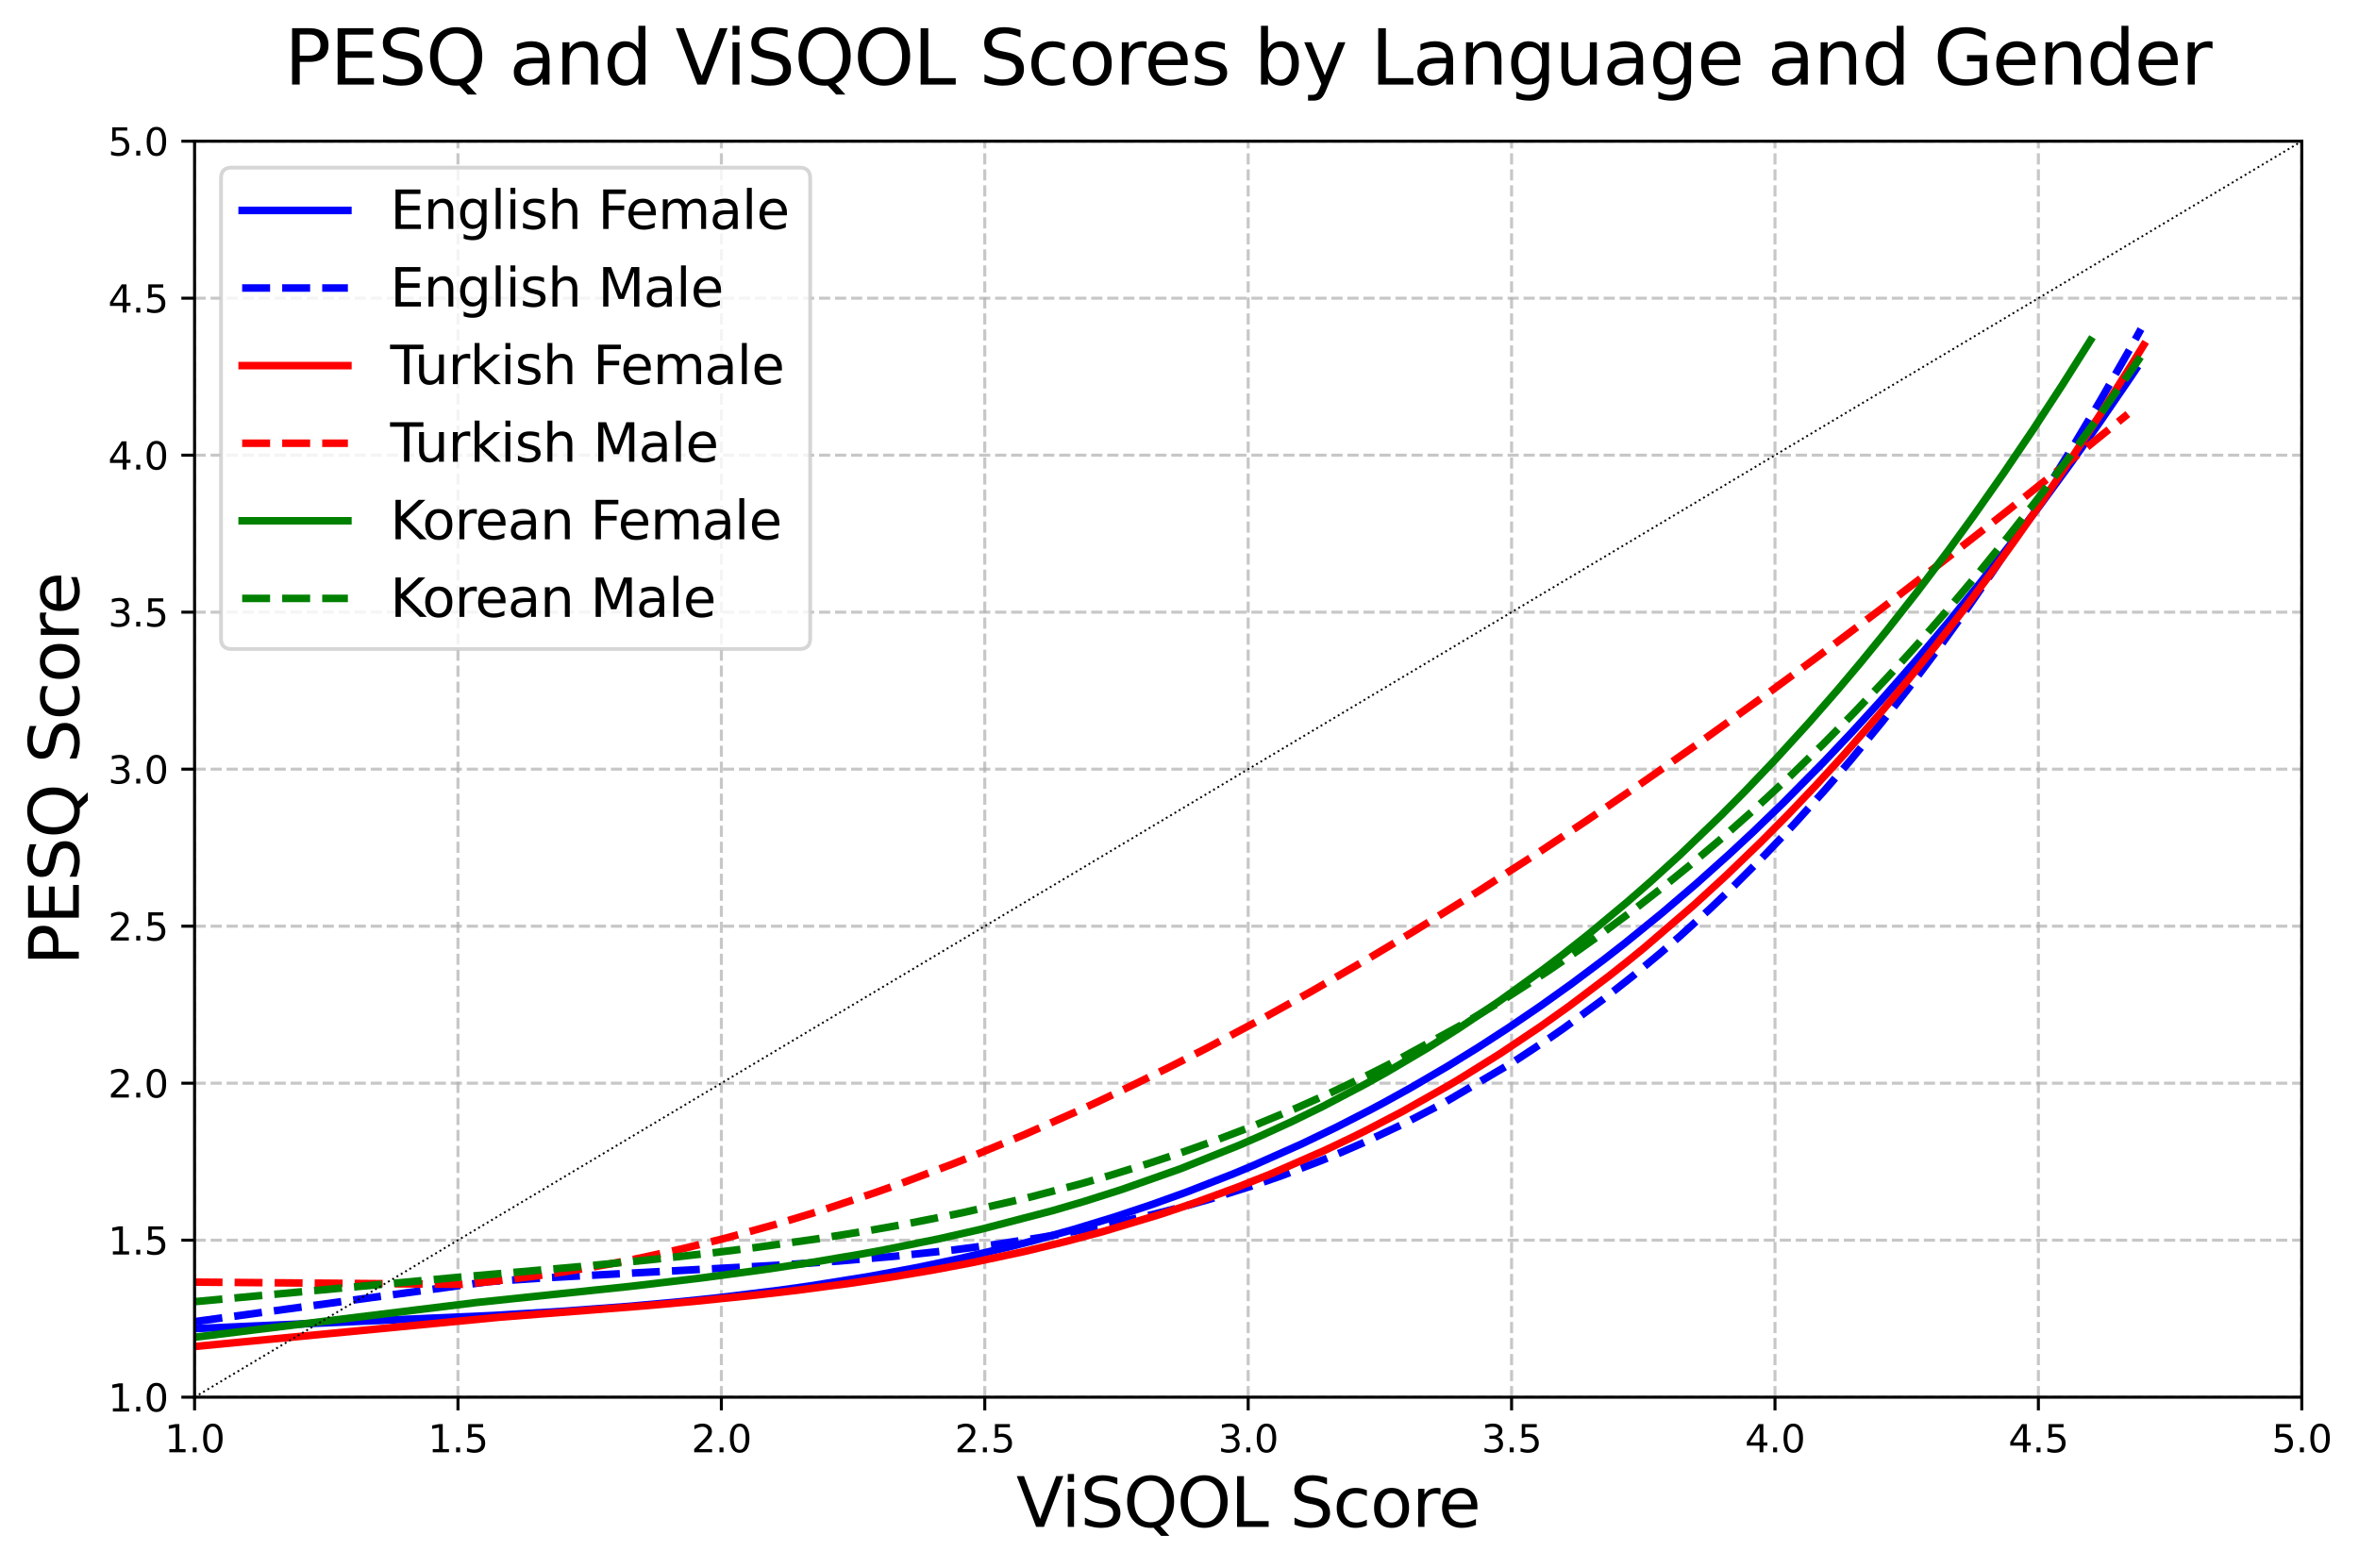 <?xml version="1.0" encoding="utf-8" standalone="no"?>
<!DOCTYPE svg PUBLIC "-//W3C//DTD SVG 1.1//EN"
  "http://www.w3.org/Graphics/SVG/1.1/DTD/svg11.dtd">
<svg xmlns:xlink="http://www.w3.org/1999/xlink" width="624.675pt" height="415.336pt" viewBox="0 0 624.675 415.336" xmlns="http://www.w3.org/2000/svg" version="1.1">
 <defs>
  <style type="text/css">*{stroke-linejoin: round; stroke-linecap: butt}</style>
 </defs>
 <g id="figure_1">
  <g id="patch_1">
   <path d="M 0 415.336 
L 624.675 415.336 
L 624.675 0 
L 0 0 
z
" style="fill: #ffffff"/>
  </g>
  <g id="axes_1">
   <g id="patch_2">
    <path d="M 51.524 370.037 
L 609.524 370.037 
L 609.524 37.397 
L 51.524 37.397 
z
" style="fill: #ffffff"/>
   </g>
   <g id="matplotlib.axis_1">
    <g id="xtick_1">
     <g id="line2d_1">
      <path d="M 51.524 370.037 
L 51.524 37.397 
" clip-path="url(#p5cf5dc6b99)" style="fill: none; stroke-dasharray: 2.96,1.28; stroke-dashoffset: 0; stroke: #b0b0b0; stroke-opacity: 0.7; stroke-width: 0.8"/>
     </g>
     <g id="line2d_2">
      <defs>
       <path id="m20ca44acc5" d="M 0 0 
L 0 3.5 
" style="stroke: #000000; stroke-width: 0.8"/>
      </defs>
      <g>
       <use xlink:href="#m20ca44acc5" x="51.524" y="370.037" style="stroke: #000000; stroke-width: 0.8"/>
      </g>
     </g>
     <g id="text_1">
      <!-- 1.0 -->
      <g transform="translate(43.572 384.635) scale(0.1 -0.1)">
       <defs>
        <path id="DejaVuSans-31" d="M 794 531 
L 1825 531 
L 1825 4091 
L 703 3866 
L 703 4441 
L 1819 4666 
L 2450 4666 
L 2450 531 
L 3481 531 
L 3481 0 
L 794 0 
L 794 531 
z
" transform="scale(0.016)"/>
        <path id="DejaVuSans-2e" d="M 684 794 
L 1344 794 
L 1344 0 
L 684 0 
L 684 794 
z
" transform="scale(0.016)"/>
        <path id="DejaVuSans-30" d="M 2034 4250 
Q 1547 4250 1301 3770 
Q 1056 3291 1056 2328 
Q 1056 1369 1301 889 
Q 1547 409 2034 409 
Q 2525 409 2770 889 
Q 3016 1369 3016 2328 
Q 3016 3291 2770 3770 
Q 2525 4250 2034 4250 
z
M 2034 4750 
Q 2819 4750 3233 4129 
Q 3647 3509 3647 2328 
Q 3647 1150 3233 529 
Q 2819 -91 2034 -91 
Q 1250 -91 836 529 
Q 422 1150 422 2328 
Q 422 3509 836 4129 
Q 1250 4750 2034 4750 
z
" transform="scale(0.016)"/>
       </defs>
       <use xlink:href="#DejaVuSans-31"/>
       <use xlink:href="#DejaVuSans-2e" x="63.623"/>
       <use xlink:href="#DejaVuSans-30" x="95.41"/>
      </g>
     </g>
    </g>
    <g id="xtick_2">
     <g id="line2d_3">
      <path d="M 121.274 370.037 
L 121.274 37.397 
" clip-path="url(#p5cf5dc6b99)" style="fill: none; stroke-dasharray: 2.96,1.28; stroke-dashoffset: 0; stroke: #b0b0b0; stroke-opacity: 0.7; stroke-width: 0.8"/>
     </g>
     <g id="line2d_4">
      <g>
       <use xlink:href="#m20ca44acc5" x="121.274" y="370.037" style="stroke: #000000; stroke-width: 0.8"/>
      </g>
     </g>
     <g id="text_2">
      <!-- 1.5 -->
      <g transform="translate(113.322 384.635) scale(0.1 -0.1)">
       <defs>
        <path id="DejaVuSans-35" d="M 691 4666 
L 3169 4666 
L 3169 4134 
L 1269 4134 
L 1269 2991 
Q 1406 3038 1543 3061 
Q 1681 3084 1819 3084 
Q 2600 3084 3056 2656 
Q 3513 2228 3513 1497 
Q 3513 744 3044 326 
Q 2575 -91 1722 -91 
Q 1428 -91 1123 -41 
Q 819 9 494 109 
L 494 744 
Q 775 591 1075 516 
Q 1375 441 1709 441 
Q 2250 441 2565 725 
Q 2881 1009 2881 1497 
Q 2881 1984 2565 2268 
Q 2250 2553 1709 2553 
Q 1456 2553 1204 2497 
Q 953 2441 691 2322 
L 691 4666 
z
" transform="scale(0.016)"/>
       </defs>
       <use xlink:href="#DejaVuSans-31"/>
       <use xlink:href="#DejaVuSans-2e" x="63.623"/>
       <use xlink:href="#DejaVuSans-35" x="95.41"/>
      </g>
     </g>
    </g>
    <g id="xtick_3">
     <g id="line2d_5">
      <path d="M 191.024 370.037 
L 191.024 37.397 
" clip-path="url(#p5cf5dc6b99)" style="fill: none; stroke-dasharray: 2.96,1.28; stroke-dashoffset: 0; stroke: #b0b0b0; stroke-opacity: 0.7; stroke-width: 0.8"/>
     </g>
     <g id="line2d_6">
      <g>
       <use xlink:href="#m20ca44acc5" x="191.024" y="370.037" style="stroke: #000000; stroke-width: 0.8"/>
      </g>
     </g>
     <g id="text_3">
      <!-- 2.0 -->
      <g transform="translate(183.072 384.635) scale(0.1 -0.1)">
       <defs>
        <path id="DejaVuSans-32" d="M 1228 531 
L 3431 531 
L 3431 0 
L 469 0 
L 469 531 
Q 828 903 1448 1529 
Q 2069 2156 2228 2338 
Q 2531 2678 2651 2914 
Q 2772 3150 2772 3378 
Q 2772 3750 2511 3984 
Q 2250 4219 1831 4219 
Q 1534 4219 1204 4116 
Q 875 4013 500 3803 
L 500 4441 
Q 881 4594 1212 4672 
Q 1544 4750 1819 4750 
Q 2544 4750 2975 4387 
Q 3406 4025 3406 3419 
Q 3406 3131 3298 2873 
Q 3191 2616 2906 2266 
Q 2828 2175 2409 1742 
Q 1991 1309 1228 531 
z
" transform="scale(0.016)"/>
       </defs>
       <use xlink:href="#DejaVuSans-32"/>
       <use xlink:href="#DejaVuSans-2e" x="63.623"/>
       <use xlink:href="#DejaVuSans-30" x="95.41"/>
      </g>
     </g>
    </g>
    <g id="xtick_4">
     <g id="line2d_7">
      <path d="M 260.774 370.037 
L 260.774 37.397 
" clip-path="url(#p5cf5dc6b99)" style="fill: none; stroke-dasharray: 2.96,1.28; stroke-dashoffset: 0; stroke: #b0b0b0; stroke-opacity: 0.7; stroke-width: 0.8"/>
     </g>
     <g id="line2d_8">
      <g>
       <use xlink:href="#m20ca44acc5" x="260.774" y="370.037" style="stroke: #000000; stroke-width: 0.8"/>
      </g>
     </g>
     <g id="text_4">
      <!-- 2.5 -->
      <g transform="translate(252.822 384.635) scale(0.1 -0.1)">
       <use xlink:href="#DejaVuSans-32"/>
       <use xlink:href="#DejaVuSans-2e" x="63.623"/>
       <use xlink:href="#DejaVuSans-35" x="95.41"/>
      </g>
     </g>
    </g>
    <g id="xtick_5">
     <g id="line2d_9">
      <path d="M 330.524 370.037 
L 330.524 37.397 
" clip-path="url(#p5cf5dc6b99)" style="fill: none; stroke-dasharray: 2.96,1.28; stroke-dashoffset: 0; stroke: #b0b0b0; stroke-opacity: 0.7; stroke-width: 0.8"/>
     </g>
     <g id="line2d_10">
      <g>
       <use xlink:href="#m20ca44acc5" x="330.524" y="370.037" style="stroke: #000000; stroke-width: 0.8"/>
      </g>
     </g>
     <g id="text_5">
      <!-- 3.0 -->
      <g transform="translate(322.572 384.635) scale(0.1 -0.1)">
       <defs>
        <path id="DejaVuSans-33" d="M 2597 2516 
Q 3050 2419 3304 2112 
Q 3559 1806 3559 1356 
Q 3559 666 3084 287 
Q 2609 -91 1734 -91 
Q 1441 -91 1130 -33 
Q 819 25 488 141 
L 488 750 
Q 750 597 1062 519 
Q 1375 441 1716 441 
Q 2309 441 2620 675 
Q 2931 909 2931 1356 
Q 2931 1769 2642 2001 
Q 2353 2234 1838 2234 
L 1294 2234 
L 1294 2753 
L 1863 2753 
Q 2328 2753 2575 2939 
Q 2822 3125 2822 3475 
Q 2822 3834 2567 4026 
Q 2313 4219 1838 4219 
Q 1578 4219 1281 4162 
Q 984 4106 628 3988 
L 628 4550 
Q 988 4650 1302 4700 
Q 1616 4750 1894 4750 
Q 2613 4750 3031 4423 
Q 3450 4097 3450 3541 
Q 3450 3153 3228 2886 
Q 3006 2619 2597 2516 
z
" transform="scale(0.016)"/>
       </defs>
       <use xlink:href="#DejaVuSans-33"/>
       <use xlink:href="#DejaVuSans-2e" x="63.623"/>
       <use xlink:href="#DejaVuSans-30" x="95.41"/>
      </g>
     </g>
    </g>
    <g id="xtick_6">
     <g id="line2d_11">
      <path d="M 400.274 370.037 
L 400.274 37.397 
" clip-path="url(#p5cf5dc6b99)" style="fill: none; stroke-dasharray: 2.96,1.28; stroke-dashoffset: 0; stroke: #b0b0b0; stroke-opacity: 0.7; stroke-width: 0.8"/>
     </g>
     <g id="line2d_12">
      <g>
       <use xlink:href="#m20ca44acc5" x="400.274" y="370.037" style="stroke: #000000; stroke-width: 0.8"/>
      </g>
     </g>
     <g id="text_6">
      <!-- 3.5 -->
      <g transform="translate(392.322 384.635) scale(0.1 -0.1)">
       <use xlink:href="#DejaVuSans-33"/>
       <use xlink:href="#DejaVuSans-2e" x="63.623"/>
       <use xlink:href="#DejaVuSans-35" x="95.41"/>
      </g>
     </g>
    </g>
    <g id="xtick_7">
     <g id="line2d_13">
      <path d="M 470.024 370.037 
L 470.024 37.397 
" clip-path="url(#p5cf5dc6b99)" style="fill: none; stroke-dasharray: 2.96,1.28; stroke-dashoffset: 0; stroke: #b0b0b0; stroke-opacity: 0.7; stroke-width: 0.8"/>
     </g>
     <g id="line2d_14">
      <g>
       <use xlink:href="#m20ca44acc5" x="470.024" y="370.037" style="stroke: #000000; stroke-width: 0.8"/>
      </g>
     </g>
     <g id="text_7">
      <!-- 4.0 -->
      <g transform="translate(462.072 384.635) scale(0.1 -0.1)">
       <defs>
        <path id="DejaVuSans-34" d="M 2419 4116 
L 825 1625 
L 2419 1625 
L 2419 4116 
z
M 2253 4666 
L 3047 4666 
L 3047 1625 
L 3713 1625 
L 3713 1100 
L 3047 1100 
L 3047 0 
L 2419 0 
L 2419 1100 
L 313 1100 
L 313 1709 
L 2253 4666 
z
" transform="scale(0.016)"/>
       </defs>
       <use xlink:href="#DejaVuSans-34"/>
       <use xlink:href="#DejaVuSans-2e" x="63.623"/>
       <use xlink:href="#DejaVuSans-30" x="95.41"/>
      </g>
     </g>
    </g>
    <g id="xtick_8">
     <g id="line2d_15">
      <path d="M 539.774 370.037 
L 539.774 37.397 
" clip-path="url(#p5cf5dc6b99)" style="fill: none; stroke-dasharray: 2.96,1.28; stroke-dashoffset: 0; stroke: #b0b0b0; stroke-opacity: 0.7; stroke-width: 0.8"/>
     </g>
     <g id="line2d_16">
      <g>
       <use xlink:href="#m20ca44acc5" x="539.774" y="370.037" style="stroke: #000000; stroke-width: 0.8"/>
      </g>
     </g>
     <g id="text_8">
      <!-- 4.5 -->
      <g transform="translate(531.822 384.635) scale(0.1 -0.1)">
       <use xlink:href="#DejaVuSans-34"/>
       <use xlink:href="#DejaVuSans-2e" x="63.623"/>
       <use xlink:href="#DejaVuSans-35" x="95.41"/>
      </g>
     </g>
    </g>
    <g id="xtick_9">
     <g id="line2d_17">
      <path d="M 609.524 370.037 
L 609.524 37.397 
" clip-path="url(#p5cf5dc6b99)" style="fill: none; stroke-dasharray: 2.96,1.28; stroke-dashoffset: 0; stroke: #b0b0b0; stroke-opacity: 0.7; stroke-width: 0.8"/>
     </g>
     <g id="line2d_18">
      <g>
       <use xlink:href="#m20ca44acc5" x="609.524" y="370.037" style="stroke: #000000; stroke-width: 0.8"/>
      </g>
     </g>
     <g id="text_9">
      <!-- 5.0 -->
      <g transform="translate(601.572 384.635) scale(0.1 -0.1)">
       <use xlink:href="#DejaVuSans-35"/>
       <use xlink:href="#DejaVuSans-2e" x="63.623"/>
       <use xlink:href="#DejaVuSans-30" x="95.41"/>
      </g>
     </g>
    </g>
    <g id="text_10">
     <!-- ViSQOL Score -->
     <g transform="translate(269.107 404.392) scale(0.18 -0.18)">
      <defs>
       <path id="DejaVuSans-56" d="M 1831 0 
L 50 4666 
L 709 4666 
L 2188 738 
L 3669 4666 
L 4325 4666 
L 2547 0 
L 1831 0 
z
" transform="scale(0.016)"/>
       <path id="DejaVuSans-69" d="M 603 3500 
L 1178 3500 
L 1178 0 
L 603 0 
L 603 3500 
z
M 603 4863 
L 1178 4863 
L 1178 4134 
L 603 4134 
L 603 4863 
z
" transform="scale(0.016)"/>
       <path id="DejaVuSans-53" d="M 3425 4513 
L 3425 3897 
Q 3066 4069 2747 4153 
Q 2428 4238 2131 4238 
Q 1616 4238 1336 4038 
Q 1056 3838 1056 3469 
Q 1056 3159 1242 3001 
Q 1428 2844 1947 2747 
L 2328 2669 
Q 3034 2534 3370 2195 
Q 3706 1856 3706 1288 
Q 3706 609 3251 259 
Q 2797 -91 1919 -91 
Q 1588 -91 1214 -16 
Q 841 59 441 206 
L 441 856 
Q 825 641 1194 531 
Q 1563 422 1919 422 
Q 2459 422 2753 634 
Q 3047 847 3047 1241 
Q 3047 1584 2836 1778 
Q 2625 1972 2144 2069 
L 1759 2144 
Q 1053 2284 737 2584 
Q 422 2884 422 3419 
Q 422 4038 858 4394 
Q 1294 4750 2059 4750 
Q 2388 4750 2728 4690 
Q 3069 4631 3425 4513 
z
" transform="scale(0.016)"/>
       <path id="DejaVuSans-51" d="M 2522 4238 
Q 1834 4238 1429 3725 
Q 1025 3213 1025 2328 
Q 1025 1447 1429 934 
Q 1834 422 2522 422 
Q 3209 422 3611 934 
Q 4013 1447 4013 2328 
Q 4013 3213 3611 3725 
Q 3209 4238 2522 4238 
z
M 3406 84 
L 4238 -825 
L 3475 -825 
L 2784 -78 
Q 2681 -84 2626 -87 
Q 2572 -91 2522 -91 
Q 1538 -91 948 567 
Q 359 1225 359 2328 
Q 359 3434 948 4092 
Q 1538 4750 2522 4750 
Q 3503 4750 4090 4092 
Q 4678 3434 4678 2328 
Q 4678 1516 4351 937 
Q 4025 359 3406 84 
z
" transform="scale(0.016)"/>
       <path id="DejaVuSans-4f" d="M 2522 4238 
Q 1834 4238 1429 3725 
Q 1025 3213 1025 2328 
Q 1025 1447 1429 934 
Q 1834 422 2522 422 
Q 3209 422 3611 934 
Q 4013 1447 4013 2328 
Q 4013 3213 3611 3725 
Q 3209 4238 2522 4238 
z
M 2522 4750 
Q 3503 4750 4090 4092 
Q 4678 3434 4678 2328 
Q 4678 1225 4090 567 
Q 3503 -91 2522 -91 
Q 1538 -91 948 565 
Q 359 1222 359 2328 
Q 359 3434 948 4092 
Q 1538 4750 2522 4750 
z
" transform="scale(0.016)"/>
       <path id="DejaVuSans-4c" d="M 628 4666 
L 1259 4666 
L 1259 531 
L 3531 531 
L 3531 0 
L 628 0 
L 628 4666 
z
" transform="scale(0.016)"/>
       <path id="DejaVuSans-20" transform="scale(0.016)"/>
       <path id="DejaVuSans-63" d="M 3122 3366 
L 3122 2828 
Q 2878 2963 2633 3030 
Q 2388 3097 2138 3097 
Q 1578 3097 1268 2742 
Q 959 2388 959 1747 
Q 959 1106 1268 751 
Q 1578 397 2138 397 
Q 2388 397 2633 464 
Q 2878 531 3122 666 
L 3122 134 
Q 2881 22 2623 -34 
Q 2366 -91 2075 -91 
Q 1284 -91 818 406 
Q 353 903 353 1747 
Q 353 2603 823 3093 
Q 1294 3584 2113 3584 
Q 2378 3584 2631 3529 
Q 2884 3475 3122 3366 
z
" transform="scale(0.016)"/>
       <path id="DejaVuSans-6f" d="M 1959 3097 
Q 1497 3097 1228 2736 
Q 959 2375 959 1747 
Q 959 1119 1226 758 
Q 1494 397 1959 397 
Q 2419 397 2687 759 
Q 2956 1122 2956 1747 
Q 2956 2369 2687 2733 
Q 2419 3097 1959 3097 
z
M 1959 3584 
Q 2709 3584 3137 3096 
Q 3566 2609 3566 1747 
Q 3566 888 3137 398 
Q 2709 -91 1959 -91 
Q 1206 -91 779 398 
Q 353 888 353 1747 
Q 353 2609 779 3096 
Q 1206 3584 1959 3584 
z
" transform="scale(0.016)"/>
       <path id="DejaVuSans-72" d="M 2631 2963 
Q 2534 3019 2420 3045 
Q 2306 3072 2169 3072 
Q 1681 3072 1420 2755 
Q 1159 2438 1159 1844 
L 1159 0 
L 581 0 
L 581 3500 
L 1159 3500 
L 1159 2956 
Q 1341 3275 1631 3429 
Q 1922 3584 2338 3584 
Q 2397 3584 2469 3576 
Q 2541 3569 2628 3553 
L 2631 2963 
z
" transform="scale(0.016)"/>
       <path id="DejaVuSans-65" d="M 3597 1894 
L 3597 1613 
L 953 1613 
Q 991 1019 1311 708 
Q 1631 397 2203 397 
Q 2534 397 2845 478 
Q 3156 559 3463 722 
L 3463 178 
Q 3153 47 2828 -22 
Q 2503 -91 2169 -91 
Q 1331 -91 842 396 
Q 353 884 353 1716 
Q 353 2575 817 3079 
Q 1281 3584 2069 3584 
Q 2775 3584 3186 3129 
Q 3597 2675 3597 1894 
z
M 3022 2063 
Q 3016 2534 2758 2815 
Q 2500 3097 2075 3097 
Q 1594 3097 1305 2825 
Q 1016 2553 972 2059 
L 3022 2063 
z
" transform="scale(0.016)"/>
      </defs>
      <use xlink:href="#DejaVuSans-56"/>
      <use xlink:href="#DejaVuSans-69" x="66.158"/>
      <use xlink:href="#DejaVuSans-53" x="93.941"/>
      <use xlink:href="#DejaVuSans-51" x="157.418"/>
      <use xlink:href="#DejaVuSans-4f" x="236.129"/>
      <use xlink:href="#DejaVuSans-4c" x="314.84"/>
      <use xlink:href="#DejaVuSans-20" x="370.553"/>
      <use xlink:href="#DejaVuSans-53" x="402.34"/>
      <use xlink:href="#DejaVuSans-63" x="465.816"/>
      <use xlink:href="#DejaVuSans-6f" x="520.797"/>
      <use xlink:href="#DejaVuSans-72" x="581.979"/>
      <use xlink:href="#DejaVuSans-65" x="620.842"/>
     </g>
    </g>
   </g>
   <g id="matplotlib.axis_2">
    <g id="ytick_1">
     <g id="line2d_19">
      <path d="M 51.524 370.037 
L 609.524 370.037 
" clip-path="url(#p5cf5dc6b99)" style="fill: none; stroke-dasharray: 2.96,1.28; stroke-dashoffset: 0; stroke: #b0b0b0; stroke-opacity: 0.7; stroke-width: 0.8"/>
     </g>
     <g id="line2d_20">
      <defs>
       <path id="m0a75ade9d0" d="M 0 0 
L -3.5 0 
" style="stroke: #000000; stroke-width: 0.8"/>
      </defs>
      <g>
       <use xlink:href="#m0a75ade9d0" x="51.524" y="370.037" style="stroke: #000000; stroke-width: 0.8"/>
      </g>
     </g>
     <g id="text_11">
      <!-- 1.0 -->
      <g transform="translate(28.621 373.836) scale(0.1 -0.1)">
       <use xlink:href="#DejaVuSans-31"/>
       <use xlink:href="#DejaVuSans-2e" x="63.623"/>
       <use xlink:href="#DejaVuSans-30" x="95.41"/>
      </g>
     </g>
    </g>
    <g id="ytick_2">
     <g id="line2d_21">
      <path d="M 51.524 328.457 
L 609.524 328.457 
" clip-path="url(#p5cf5dc6b99)" style="fill: none; stroke-dasharray: 2.96,1.28; stroke-dashoffset: 0; stroke: #b0b0b0; stroke-opacity: 0.7; stroke-width: 0.8"/>
     </g>
     <g id="line2d_22">
      <g>
       <use xlink:href="#m0a75ade9d0" x="51.524" y="328.457" style="stroke: #000000; stroke-width: 0.8"/>
      </g>
     </g>
     <g id="text_12">
      <!-- 1.5 -->
      <g transform="translate(28.621 332.256) scale(0.1 -0.1)">
       <use xlink:href="#DejaVuSans-31"/>
       <use xlink:href="#DejaVuSans-2e" x="63.623"/>
       <use xlink:href="#DejaVuSans-35" x="95.41"/>
      </g>
     </g>
    </g>
    <g id="ytick_3">
     <g id="line2d_23">
      <path d="M 51.524 286.877 
L 609.524 286.877 
" clip-path="url(#p5cf5dc6b99)" style="fill: none; stroke-dasharray: 2.96,1.28; stroke-dashoffset: 0; stroke: #b0b0b0; stroke-opacity: 0.7; stroke-width: 0.8"/>
     </g>
     <g id="line2d_24">
      <g>
       <use xlink:href="#m0a75ade9d0" x="51.524" y="286.877" style="stroke: #000000; stroke-width: 0.8"/>
      </g>
     </g>
     <g id="text_13">
      <!-- 2.0 -->
      <g transform="translate(28.621 290.676) scale(0.1 -0.1)">
       <use xlink:href="#DejaVuSans-32"/>
       <use xlink:href="#DejaVuSans-2e" x="63.623"/>
       <use xlink:href="#DejaVuSans-30" x="95.41"/>
      </g>
     </g>
    </g>
    <g id="ytick_4">
     <g id="line2d_25">
      <path d="M 51.524 245.297 
L 609.524 245.297 
" clip-path="url(#p5cf5dc6b99)" style="fill: none; stroke-dasharray: 2.96,1.28; stroke-dashoffset: 0; stroke: #b0b0b0; stroke-opacity: 0.7; stroke-width: 0.8"/>
     </g>
     <g id="line2d_26">
      <g>
       <use xlink:href="#m0a75ade9d0" x="51.524" y="245.297" style="stroke: #000000; stroke-width: 0.8"/>
      </g>
     </g>
     <g id="text_14">
      <!-- 2.5 -->
      <g transform="translate(28.621 249.096) scale(0.1 -0.1)">
       <use xlink:href="#DejaVuSans-32"/>
       <use xlink:href="#DejaVuSans-2e" x="63.623"/>
       <use xlink:href="#DejaVuSans-35" x="95.41"/>
      </g>
     </g>
    </g>
    <g id="ytick_5">
     <g id="line2d_27">
      <path d="M 51.524 203.717 
L 609.524 203.717 
" clip-path="url(#p5cf5dc6b99)" style="fill: none; stroke-dasharray: 2.96,1.28; stroke-dashoffset: 0; stroke: #b0b0b0; stroke-opacity: 0.7; stroke-width: 0.8"/>
     </g>
     <g id="line2d_28">
      <g>
       <use xlink:href="#m0a75ade9d0" x="51.524" y="203.717" style="stroke: #000000; stroke-width: 0.8"/>
      </g>
     </g>
     <g id="text_15">
      <!-- 3.0 -->
      <g transform="translate(28.621 207.516) scale(0.1 -0.1)">
       <use xlink:href="#DejaVuSans-33"/>
       <use xlink:href="#DejaVuSans-2e" x="63.623"/>
       <use xlink:href="#DejaVuSans-30" x="95.41"/>
      </g>
     </g>
    </g>
    <g id="ytick_6">
     <g id="line2d_29">
      <path d="M 51.524 162.137 
L 609.524 162.137 
" clip-path="url(#p5cf5dc6b99)" style="fill: none; stroke-dasharray: 2.96,1.28; stroke-dashoffset: 0; stroke: #b0b0b0; stroke-opacity: 0.7; stroke-width: 0.8"/>
     </g>
     <g id="line2d_30">
      <g>
       <use xlink:href="#m0a75ade9d0" x="51.524" y="162.137" style="stroke: #000000; stroke-width: 0.8"/>
      </g>
     </g>
     <g id="text_16">
      <!-- 3.5 -->
      <g transform="translate(28.621 165.936) scale(0.1 -0.1)">
       <use xlink:href="#DejaVuSans-33"/>
       <use xlink:href="#DejaVuSans-2e" x="63.623"/>
       <use xlink:href="#DejaVuSans-35" x="95.41"/>
      </g>
     </g>
    </g>
    <g id="ytick_7">
     <g id="line2d_31">
      <path d="M 51.524 120.557 
L 609.524 120.557 
" clip-path="url(#p5cf5dc6b99)" style="fill: none; stroke-dasharray: 2.96,1.28; stroke-dashoffset: 0; stroke: #b0b0b0; stroke-opacity: 0.7; stroke-width: 0.8"/>
     </g>
     <g id="line2d_32">
      <g>
       <use xlink:href="#m0a75ade9d0" x="51.524" y="120.557" style="stroke: #000000; stroke-width: 0.8"/>
      </g>
     </g>
     <g id="text_17">
      <!-- 4.0 -->
      <g transform="translate(28.621 124.356) scale(0.1 -0.1)">
       <use xlink:href="#DejaVuSans-34"/>
       <use xlink:href="#DejaVuSans-2e" x="63.623"/>
       <use xlink:href="#DejaVuSans-30" x="95.41"/>
      </g>
     </g>
    </g>
    <g id="ytick_8">
     <g id="line2d_33">
      <path d="M 51.524 78.977 
L 609.524 78.977 
" clip-path="url(#p5cf5dc6b99)" style="fill: none; stroke-dasharray: 2.96,1.28; stroke-dashoffset: 0; stroke: #b0b0b0; stroke-opacity: 0.7; stroke-width: 0.8"/>
     </g>
     <g id="line2d_34">
      <g>
       <use xlink:href="#m0a75ade9d0" x="51.524" y="78.977" style="stroke: #000000; stroke-width: 0.8"/>
      </g>
     </g>
     <g id="text_18">
      <!-- 4.5 -->
      <g transform="translate(28.621 82.776) scale(0.1 -0.1)">
       <use xlink:href="#DejaVuSans-34"/>
       <use xlink:href="#DejaVuSans-2e" x="63.623"/>
       <use xlink:href="#DejaVuSans-35" x="95.41"/>
      </g>
     </g>
    </g>
    <g id="ytick_9">
     <g id="line2d_35">
      <path d="M 51.524 37.397 
L 609.524 37.397 
" clip-path="url(#p5cf5dc6b99)" style="fill: none; stroke-dasharray: 2.96,1.28; stroke-dashoffset: 0; stroke: #b0b0b0; stroke-opacity: 0.7; stroke-width: 0.8"/>
     </g>
     <g id="line2d_36">
      <g>
       <use xlink:href="#m0a75ade9d0" x="51.524" y="37.397" style="stroke: #000000; stroke-width: 0.8"/>
      </g>
     </g>
     <g id="text_19">
      <!-- 5.0 -->
      <g transform="translate(28.621 41.196) scale(0.1 -0.1)">
       <use xlink:href="#DejaVuSans-35"/>
       <use xlink:href="#DejaVuSans-2e" x="63.623"/>
       <use xlink:href="#DejaVuSans-30" x="95.41"/>
      </g>
     </g>
    </g>
    <g id="text_20">
     <!-- PESQ Score -->
     <g transform="translate(20.877 255.693) rotate(-90) scale(0.18 -0.18)">
      <defs>
       <path id="DejaVuSans-50" d="M 1259 4147 
L 1259 2394 
L 2053 2394 
Q 2494 2394 2734 2622 
Q 2975 2850 2975 3272 
Q 2975 3691 2734 3919 
Q 2494 4147 2053 4147 
L 1259 4147 
z
M 628 4666 
L 2053 4666 
Q 2838 4666 3239 4311 
Q 3641 3956 3641 3272 
Q 3641 2581 3239 2228 
Q 2838 1875 2053 1875 
L 1259 1875 
L 1259 0 
L 628 0 
L 628 4666 
z
" transform="scale(0.016)"/>
       <path id="DejaVuSans-45" d="M 628 4666 
L 3578 4666 
L 3578 4134 
L 1259 4134 
L 1259 2753 
L 3481 2753 
L 3481 2222 
L 1259 2222 
L 1259 531 
L 3634 531 
L 3634 0 
L 628 0 
L 628 4666 
z
" transform="scale(0.016)"/>
      </defs>
      <use xlink:href="#DejaVuSans-50"/>
      <use xlink:href="#DejaVuSans-45" x="60.303"/>
      <use xlink:href="#DejaVuSans-53" x="123.486"/>
      <use xlink:href="#DejaVuSans-51" x="186.963"/>
      <use xlink:href="#DejaVuSans-20" x="265.674"/>
      <use xlink:href="#DejaVuSans-53" x="297.461"/>
      <use xlink:href="#DejaVuSans-63" x="360.938"/>
      <use xlink:href="#DejaVuSans-6f" x="415.918"/>
      <use xlink:href="#DejaVuSans-72" x="477.1"/>
      <use xlink:href="#DejaVuSans-65" x="515.963"/>
     </g>
    </g>
   </g>
   <g id="line2d_37">
    <path d="M 51.524 351.882 
L 130.762 348.392 
L 149.617 347.253 
L 166.58 345.982 
L 180.502 344.718 
L 190.094 343.714 
L 206.338 341.728 
L 214.493 340.581 
L 230.331 338.039 
L 241.919 335.89 
L 244.416 335.393 
L 254.405 333.276 
L 268.132 330.019 
L 273.753 328.561 
L 284.468 325.572 
L 294.964 322.365 
L 304.974 319.036 
L 314.339 315.67 
L 326.57 310.891 
L 331.731 308.739 
L 344.663 302.982 
L 353.864 298.554 
L 363.082 293.831 
L 366.395 292.062 
L 373.501 288.135 
L 383.276 282.433 
L 391.206 277.545 
L 399.706 272.036 
L 407.898 266.456 
L 416.244 260.492 
L 424.88 254.015 
L 430.26 249.82 
L 440.165 241.766 
L 449.264 233.982 
L 457.995 226.157 
L 464.347 220.24 
L 472.156 212.702 
L 482.849 201.897 
L 490.445 193.877 
L 497.879 185.742 
L 507.833 174.399 
L 515.875 164.853 
L 524.309 154.465 
L 532.06 144.571 
L 540.246 133.757 
L 548.237 122.832 
L 555.988 111.878 
L 564.275 99.775 
L 565.599 97.803 
L 565.599 97.803 
" clip-path="url(#p5cf5dc6b99)" style="fill: none; stroke: #0000ff; stroke-width: 2; stroke-linecap: square"/>
   </g>
   <g id="line2d_38">
    <path d="M 51.524 350.033 
L 129.54 339.424 
L 145.24 338.384 
L 167.696 337.158 
L 206.092 335.093 
L 222.002 333.997 
L 237.035 332.711 
L 252.367 331.065 
L 262.92 329.694 
L 275.307 327.796 
L 280.36 326.923 
L 291.308 324.816 
L 305.921 321.5 
L 312.872 319.702 
L 320.831 317.456 
L 332.384 313.817 
L 339.453 311.355 
L 349.723 307.442 
L 355.109 305.223 
L 361.439 302.462 
L 371.541 297.699 
L 382.301 292.122 
L 400.888 281.179 
L 410.35 274.933 
L 414.157 272.286 
L 424.7 264.536 
L 432.238 258.608 
L 439.663 252.443 
L 444.822 247.964 
L 452.719 240.789 
L 458.369 235.413 
L 467.424 226.366 
L 474.671 218.732 
L 483.414 209.044 
L 490.028 201.356 
L 498.361 191.224 
L 505.376 182.297 
L 513.164 171.953 
L 520.637 161.586 
L 527.807 151.227 
L 533.915 142.076 
L 541.274 130.643 
L 548.776 118.523 
L 556.181 106.09 
L 563.569 93.21 
L 566.946 87.161 
L 566.946 87.161 
" clip-path="url(#p5cf5dc6b99)" style="fill: none; stroke-dasharray: 7.4,3.2; stroke-dashoffset: 0; stroke: #0000ff; stroke-width: 2"/>
   </g>
   <g id="line2d_39">
    <path d="M 51.524 356.62 
L 132.375 348.853 
L 170.027 345.903 
L 183.345 344.711 
L 200.367 342.977 
L 211.419 341.689 
L 226.029 339.745 
L 236.317 338.186 
L 247.203 336.342 
L 257.136 334.468 
L 271.382 331.425 
L 281.854 328.898 
L 292.314 326.106 
L 307.411 321.566 
L 316.426 318.546 
L 327.62 314.453 
L 336.587 310.886 
L 350.789 304.678 
L 358.061 301.221 
L 361.71 299.413 
L 371.435 294.346 
L 383.552 287.509 
L 386.289 285.881 
L 397.172 279.095 
L 407.942 271.87 
L 415.539 266.457 
L 426.315 258.313 
L 430.935 254.65 
L 435.331 251.067 
L 448.466 239.777 
L 457.017 231.944 
L 466.174 223.12 
L 473.663 215.559 
L 481.02 207.823 
L 488.254 199.912 
L 497.8 188.998 
L 505.364 179.958 
L 512.298 171.361 
L 518.962 162.813 
L 527.143 151.93 
L 533.127 143.692 
L 540.83 132.736 
L 549.13 120.482 
L 556.477 109.236 
L 564.772 96.084 
L 567.669 91.374 
L 567.669 91.374 
" clip-path="url(#p5cf5dc6b99)" style="fill: none; stroke: #ff0000; stroke-width: 2; stroke-linecap: square"/>
   </g>
   <g id="line2d_40">
    <path d="M 51.524 339.566 
L 122.437 340.156 
L 131.402 339.262 
L 142.287 337.898 
L 149.967 336.756 
L 161.022 334.854 
L 169.624 333.166 
L 180.945 330.675 
L 190.654 328.297 
L 193.256 327.622 
L 205.572 324.219 
L 217.732 320.524 
L 231.481 315.955 
L 238.706 313.392 
L 252.467 308.207 
L 257.163 306.348 
L 271.138 300.554 
L 285.818 294.056 
L 290.03 292.115 
L 300.185 287.299 
L 310.2 282.364 
L 319.217 277.767 
L 334.363 269.727 
L 346.848 262.808 
L 362.518 253.764 
L 374.524 246.575 
L 391.733 235.892 
L 407.678 225.614 
L 420.102 217.364 
L 435.277 207.013 
L 449.035 197.381 
L 466.027 185.177 
L 481.505 173.781 
L 497.664 161.618 
L 515.457 147.931 
L 531.446 135.391 
L 551.289 119.537 
L 563.459 109.669 
L 563.459 109.669 
" clip-path="url(#p5cf5dc6b99)" style="fill: none; stroke-dasharray: 7.4,3.2; stroke-dashoffset: 0; stroke: #ff0000; stroke-width: 2"/>
   </g>
   <g id="line2d_41">
    <path d="M 51.524 354.165 
L 126.341 344.947 
L 166.864 340.697 
L 185.537 338.492 
L 202.263 336.258 
L 215.321 334.289 
L 227.855 332.175 
L 234.028 331.044 
L 248.864 328.048 
L 259.773 325.571 
L 278.753 320.637 
L 287.121 318.185 
L 296.95 315.068 
L 312.622 309.535 
L 328.049 303.354 
L 333.743 300.876 
L 342.326 296.93 
L 350.25 293.054 
L 361.431 287.187 
L 367.335 283.894 
L 378.034 277.569 
L 386.186 272.431 
L 396.919 265.225 
L 408.349 256.981 
L 414.001 252.68 
L 420.72 247.367 
L 431.041 238.772 
L 437.307 233.291 
L 444.859 226.414 
L 455.692 216.016 
L 462.053 209.612 
L 470.262 201.009 
L 478.995 191.433 
L 486.598 182.729 
L 492.72 175.467 
L 499.564 167.076 
L 507.579 156.877 
L 515.842 145.932 
L 522.63 136.607 
L 530.433 125.509 
L 538.489 113.618 
L 546.202 101.812 
L 553.566 90.151 
L 553.566 90.151 
" clip-path="url(#p5cf5dc6b99)" style="fill: none; stroke: #008000; stroke-width: 2; stroke-linecap: square"/>
   </g>
   <g id="line2d_42">
    <path d="M 51.524 344.747 
L 123.145 338.121 
L 154.803 335.356 
L 173.258 333.535 
L 190.045 331.654 
L 200.582 330.335 
L 216.694 328.067 
L 229.954 325.94 
L 239.576 324.229 
L 253.551 321.465 
L 255.172 321.122 
L 272.082 317.235 
L 285.996 313.586 
L 293.763 311.359 
L 304.32 308.097 
L 313.163 305.146 
L 321.25 302.264 
L 331.329 298.419 
L 343.364 293.436 
L 352.209 289.491 
L 362.835 284.42 
L 369.402 281.097 
L 386.802 271.568 
L 391.01 269.099 
L 398.07 264.808 
L 409.843 257.225 
L 418.462 251.324 
L 424.021 247.357 
L 433.291 240.453 
L 440.841 234.558 
L 447.195 229.401 
L 455.665 222.244 
L 463.937 214.935 
L 474.302 205.32 
L 482.78 197.067 
L 490.907 188.819 
L 499.85 179.355 
L 507.731 170.669 
L 515.682 161.571 
L 523.766 151.968 
L 531.769 142.105 
L 539.374 132.397 
L 547.617 121.499 
L 555.35 110.914 
L 563.995 98.656 
L 568.575 91.978 
L 568.575 91.978 
" clip-path="url(#p5cf5dc6b99)" style="fill: none; stroke-dasharray: 7.4,3.2; stroke-dashoffset: 0; stroke: #008000; stroke-width: 2"/>
   </g>
   <g id="line2d_43">
    <path d="M 51.524 370.037 
L 609.524 37.397 
" clip-path="url(#p5cf5dc6b99)" style="fill: none; stroke-dasharray: 0.5,0.825; stroke-dashoffset: 0; stroke: #000000; stroke-width: 0.5"/>
   </g>
   <g id="patch_3">
    <path d="M 51.524 370.037 
L 51.524 37.397 
" style="fill: none; stroke: #000000; stroke-width: 0.8; stroke-linejoin: miter; stroke-linecap: square"/>
   </g>
   <g id="patch_4">
    <path d="M 609.524 370.037 
L 609.524 37.397 
" style="fill: none; stroke: #000000; stroke-width: 0.8; stroke-linejoin: miter; stroke-linecap: square"/>
   </g>
   <g id="patch_5">
    <path d="M 51.524 370.037 
L 609.524 370.037 
" style="fill: none; stroke: #000000; stroke-width: 0.8; stroke-linejoin: miter; stroke-linecap: square"/>
   </g>
   <g id="patch_6">
    <path d="M 51.524 37.397 
L 609.524 37.397 
" style="fill: none; stroke: #000000; stroke-width: 0.8; stroke-linejoin: miter; stroke-linecap: square"/>
   </g>
   <g id="text_21">
    <!-- PESQ and ViSQOL Scores by Language and Gender -->
    <g transform="translate(75.336 22.397) scale(0.2 -0.2)">
     <defs>
      <path id="DejaVuSans-61" d="M 2194 1759 
Q 1497 1759 1228 1600 
Q 959 1441 959 1056 
Q 959 750 1161 570 
Q 1363 391 1709 391 
Q 2188 391 2477 730 
Q 2766 1069 2766 1631 
L 2766 1759 
L 2194 1759 
z
M 3341 1997 
L 3341 0 
L 2766 0 
L 2766 531 
Q 2569 213 2275 61 
Q 1981 -91 1556 -91 
Q 1019 -91 701 211 
Q 384 513 384 1019 
Q 384 1609 779 1909 
Q 1175 2209 1959 2209 
L 2766 2209 
L 2766 2266 
Q 2766 2663 2505 2880 
Q 2244 3097 1772 3097 
Q 1472 3097 1187 3025 
Q 903 2953 641 2809 
L 641 3341 
Q 956 3463 1253 3523 
Q 1550 3584 1831 3584 
Q 2591 3584 2966 3190 
Q 3341 2797 3341 1997 
z
" transform="scale(0.016)"/>
      <path id="DejaVuSans-6e" d="M 3513 2113 
L 3513 0 
L 2938 0 
L 2938 2094 
Q 2938 2591 2744 2837 
Q 2550 3084 2163 3084 
Q 1697 3084 1428 2787 
Q 1159 2491 1159 1978 
L 1159 0 
L 581 0 
L 581 3500 
L 1159 3500 
L 1159 2956 
Q 1366 3272 1645 3428 
Q 1925 3584 2291 3584 
Q 2894 3584 3203 3211 
Q 3513 2838 3513 2113 
z
" transform="scale(0.016)"/>
      <path id="DejaVuSans-64" d="M 2906 2969 
L 2906 4863 
L 3481 4863 
L 3481 0 
L 2906 0 
L 2906 525 
Q 2725 213 2448 61 
Q 2172 -91 1784 -91 
Q 1150 -91 751 415 
Q 353 922 353 1747 
Q 353 2572 751 3078 
Q 1150 3584 1784 3584 
Q 2172 3584 2448 3432 
Q 2725 3281 2906 2969 
z
M 947 1747 
Q 947 1113 1208 752 
Q 1469 391 1925 391 
Q 2381 391 2643 752 
Q 2906 1113 2906 1747 
Q 2906 2381 2643 2742 
Q 2381 3103 1925 3103 
Q 1469 3103 1208 2742 
Q 947 2381 947 1747 
z
" transform="scale(0.016)"/>
      <path id="DejaVuSans-73" d="M 2834 3397 
L 2834 2853 
Q 2591 2978 2328 3040 
Q 2066 3103 1784 3103 
Q 1356 3103 1142 2972 
Q 928 2841 928 2578 
Q 928 2378 1081 2264 
Q 1234 2150 1697 2047 
L 1894 2003 
Q 2506 1872 2764 1633 
Q 3022 1394 3022 966 
Q 3022 478 2636 193 
Q 2250 -91 1575 -91 
Q 1294 -91 989 -36 
Q 684 19 347 128 
L 347 722 
Q 666 556 975 473 
Q 1284 391 1588 391 
Q 1994 391 2212 530 
Q 2431 669 2431 922 
Q 2431 1156 2273 1281 
Q 2116 1406 1581 1522 
L 1381 1569 
Q 847 1681 609 1914 
Q 372 2147 372 2553 
Q 372 3047 722 3315 
Q 1072 3584 1716 3584 
Q 2034 3584 2315 3537 
Q 2597 3491 2834 3397 
z
" transform="scale(0.016)"/>
      <path id="DejaVuSans-62" d="M 3116 1747 
Q 3116 2381 2855 2742 
Q 2594 3103 2138 3103 
Q 1681 3103 1420 2742 
Q 1159 2381 1159 1747 
Q 1159 1113 1420 752 
Q 1681 391 2138 391 
Q 2594 391 2855 752 
Q 3116 1113 3116 1747 
z
M 1159 2969 
Q 1341 3281 1617 3432 
Q 1894 3584 2278 3584 
Q 2916 3584 3314 3078 
Q 3713 2572 3713 1747 
Q 3713 922 3314 415 
Q 2916 -91 2278 -91 
Q 1894 -91 1617 61 
Q 1341 213 1159 525 
L 1159 0 
L 581 0 
L 581 4863 
L 1159 4863 
L 1159 2969 
z
" transform="scale(0.016)"/>
      <path id="DejaVuSans-79" d="M 2059 -325 
Q 1816 -950 1584 -1140 
Q 1353 -1331 966 -1331 
L 506 -1331 
L 506 -850 
L 844 -850 
Q 1081 -850 1212 -737 
Q 1344 -625 1503 -206 
L 1606 56 
L 191 3500 
L 800 3500 
L 1894 763 
L 2988 3500 
L 3597 3500 
L 2059 -325 
z
" transform="scale(0.016)"/>
      <path id="DejaVuSans-67" d="M 2906 1791 
Q 2906 2416 2648 2759 
Q 2391 3103 1925 3103 
Q 1463 3103 1205 2759 
Q 947 2416 947 1791 
Q 947 1169 1205 825 
Q 1463 481 1925 481 
Q 2391 481 2648 825 
Q 2906 1169 2906 1791 
z
M 3481 434 
Q 3481 -459 3084 -895 
Q 2688 -1331 1869 -1331 
Q 1566 -1331 1297 -1286 
Q 1028 -1241 775 -1147 
L 775 -588 
Q 1028 -725 1275 -790 
Q 1522 -856 1778 -856 
Q 2344 -856 2625 -561 
Q 2906 -266 2906 331 
L 2906 616 
Q 2728 306 2450 153 
Q 2172 0 1784 0 
Q 1141 0 747 490 
Q 353 981 353 1791 
Q 353 2603 747 3093 
Q 1141 3584 1784 3584 
Q 2172 3584 2450 3431 
Q 2728 3278 2906 2969 
L 2906 3500 
L 3481 3500 
L 3481 434 
z
" transform="scale(0.016)"/>
      <path id="DejaVuSans-75" d="M 544 1381 
L 544 3500 
L 1119 3500 
L 1119 1403 
Q 1119 906 1312 657 
Q 1506 409 1894 409 
Q 2359 409 2629 706 
Q 2900 1003 2900 1516 
L 2900 3500 
L 3475 3500 
L 3475 0 
L 2900 0 
L 2900 538 
Q 2691 219 2414 64 
Q 2138 -91 1772 -91 
Q 1169 -91 856 284 
Q 544 659 544 1381 
z
M 1991 3584 
L 1991 3584 
z
" transform="scale(0.016)"/>
      <path id="DejaVuSans-47" d="M 3809 666 
L 3809 1919 
L 2778 1919 
L 2778 2438 
L 4434 2438 
L 4434 434 
Q 4069 175 3628 42 
Q 3188 -91 2688 -91 
Q 1594 -91 976 548 
Q 359 1188 359 2328 
Q 359 3472 976 4111 
Q 1594 4750 2688 4750 
Q 3144 4750 3555 4637 
Q 3966 4525 4313 4306 
L 4313 3634 
Q 3963 3931 3569 4081 
Q 3175 4231 2741 4231 
Q 1884 4231 1454 3753 
Q 1025 3275 1025 2328 
Q 1025 1384 1454 906 
Q 1884 428 2741 428 
Q 3075 428 3337 486 
Q 3600 544 3809 666 
z
" transform="scale(0.016)"/>
     </defs>
     <use xlink:href="#DejaVuSans-50"/>
     <use xlink:href="#DejaVuSans-45" x="60.303"/>
     <use xlink:href="#DejaVuSans-53" x="123.486"/>
     <use xlink:href="#DejaVuSans-51" x="186.963"/>
     <use xlink:href="#DejaVuSans-20" x="265.674"/>
     <use xlink:href="#DejaVuSans-61" x="297.461"/>
     <use xlink:href="#DejaVuSans-6e" x="358.74"/>
     <use xlink:href="#DejaVuSans-64" x="422.119"/>
     <use xlink:href="#DejaVuSans-20" x="485.596"/>
     <use xlink:href="#DejaVuSans-56" x="517.383"/>
     <use xlink:href="#DejaVuSans-69" x="583.541"/>
     <use xlink:href="#DejaVuSans-53" x="611.324"/>
     <use xlink:href="#DejaVuSans-51" x="674.801"/>
     <use xlink:href="#DejaVuSans-4f" x="753.512"/>
     <use xlink:href="#DejaVuSans-4c" x="832.223"/>
     <use xlink:href="#DejaVuSans-20" x="887.936"/>
     <use xlink:href="#DejaVuSans-53" x="919.723"/>
     <use xlink:href="#DejaVuSans-63" x="983.199"/>
     <use xlink:href="#DejaVuSans-6f" x="1038.18"/>
     <use xlink:href="#DejaVuSans-72" x="1099.361"/>
     <use xlink:href="#DejaVuSans-65" x="1138.225"/>
     <use xlink:href="#DejaVuSans-73" x="1199.748"/>
     <use xlink:href="#DejaVuSans-20" x="1251.848"/>
     <use xlink:href="#DejaVuSans-62" x="1283.635"/>
     <use xlink:href="#DejaVuSans-79" x="1347.111"/>
     <use xlink:href="#DejaVuSans-20" x="1406.291"/>
     <use xlink:href="#DejaVuSans-4c" x="1438.078"/>
     <use xlink:href="#DejaVuSans-61" x="1493.791"/>
     <use xlink:href="#DejaVuSans-6e" x="1555.07"/>
     <use xlink:href="#DejaVuSans-67" x="1618.449"/>
     <use xlink:href="#DejaVuSans-75" x="1681.926"/>
     <use xlink:href="#DejaVuSans-61" x="1745.305"/>
     <use xlink:href="#DejaVuSans-67" x="1806.584"/>
     <use xlink:href="#DejaVuSans-65" x="1870.061"/>
     <use xlink:href="#DejaVuSans-20" x="1931.584"/>
     <use xlink:href="#DejaVuSans-61" x="1963.371"/>
     <use xlink:href="#DejaVuSans-6e" x="2024.65"/>
     <use xlink:href="#DejaVuSans-64" x="2088.029"/>
     <use xlink:href="#DejaVuSans-20" x="2151.506"/>
     <use xlink:href="#DejaVuSans-47" x="2183.293"/>
     <use xlink:href="#DejaVuSans-65" x="2260.783"/>
     <use xlink:href="#DejaVuSans-6e" x="2322.307"/>
     <use xlink:href="#DejaVuSans-64" x="2385.686"/>
     <use xlink:href="#DejaVuSans-65" x="2449.162"/>
     <use xlink:href="#DejaVuSans-72" x="2510.686"/>
    </g>
   </g>
   <g id="legend_1">
    <g id="patch_7">
     <path d="M 61.324 171.893 
L 211.741 171.893 
Q 214.541 171.893 214.541 169.093 
L 214.541 47.197 
Q 214.541 44.397 211.741 44.397 
L 61.324 44.397 
Q 58.524 44.397 58.524 47.197 
L 58.524 169.093 
Q 58.524 171.893 61.324 171.893 
z
" style="fill: #ffffff; opacity: 0.8; stroke: #cccccc; stroke-linejoin: miter"/>
    </g>
    <g id="line2d_44">
     <path d="M 64.124 55.735 
L 78.124 55.735 
L 92.124 55.735 
" style="fill: none; stroke: #0000ff; stroke-width: 2; stroke-linecap: square"/>
    </g>
    <g id="text_22">
     <!-- English Female -->
     <g transform="translate(103.324 60.635) scale(0.14 -0.14)">
      <defs>
       <path id="DejaVuSans-6c" d="M 603 4863 
L 1178 4863 
L 1178 0 
L 603 0 
L 603 4863 
z
" transform="scale(0.016)"/>
       <path id="DejaVuSans-68" d="M 3513 2113 
L 3513 0 
L 2938 0 
L 2938 2094 
Q 2938 2591 2744 2837 
Q 2550 3084 2163 3084 
Q 1697 3084 1428 2787 
Q 1159 2491 1159 1978 
L 1159 0 
L 581 0 
L 581 4863 
L 1159 4863 
L 1159 2956 
Q 1366 3272 1645 3428 
Q 1925 3584 2291 3584 
Q 2894 3584 3203 3211 
Q 3513 2838 3513 2113 
z
" transform="scale(0.016)"/>
       <path id="DejaVuSans-46" d="M 628 4666 
L 3309 4666 
L 3309 4134 
L 1259 4134 
L 1259 2759 
L 3109 2759 
L 3109 2228 
L 1259 2228 
L 1259 0 
L 628 0 
L 628 4666 
z
" transform="scale(0.016)"/>
       <path id="DejaVuSans-6d" d="M 3328 2828 
Q 3544 3216 3844 3400 
Q 4144 3584 4550 3584 
Q 5097 3584 5394 3201 
Q 5691 2819 5691 2113 
L 5691 0 
L 5113 0 
L 5113 2094 
Q 5113 2597 4934 2840 
Q 4756 3084 4391 3084 
Q 3944 3084 3684 2787 
Q 3425 2491 3425 1978 
L 3425 0 
L 2847 0 
L 2847 2094 
Q 2847 2600 2669 2842 
Q 2491 3084 2119 3084 
Q 1678 3084 1418 2786 
Q 1159 2488 1159 1978 
L 1159 0 
L 581 0 
L 581 3500 
L 1159 3500 
L 1159 2956 
Q 1356 3278 1631 3431 
Q 1906 3584 2284 3584 
Q 2666 3584 2933 3390 
Q 3200 3197 3328 2828 
z
" transform="scale(0.016)"/>
      </defs>
      <use xlink:href="#DejaVuSans-45"/>
      <use xlink:href="#DejaVuSans-6e" x="63.184"/>
      <use xlink:href="#DejaVuSans-67" x="126.562"/>
      <use xlink:href="#DejaVuSans-6c" x="190.039"/>
      <use xlink:href="#DejaVuSans-69" x="217.822"/>
      <use xlink:href="#DejaVuSans-73" x="245.605"/>
      <use xlink:href="#DejaVuSans-68" x="297.705"/>
      <use xlink:href="#DejaVuSans-20" x="361.084"/>
      <use xlink:href="#DejaVuSans-46" x="392.871"/>
      <use xlink:href="#DejaVuSans-65" x="444.891"/>
      <use xlink:href="#DejaVuSans-6d" x="506.414"/>
      <use xlink:href="#DejaVuSans-61" x="603.826"/>
      <use xlink:href="#DejaVuSans-6c" x="665.105"/>
      <use xlink:href="#DejaVuSans-65" x="692.889"/>
     </g>
    </g>
    <g id="line2d_45">
     <path d="M 64.124 76.284 
L 78.124 76.284 
L 92.124 76.284 
" style="fill: none; stroke-dasharray: 7.4,3.2; stroke-dashoffset: 0; stroke: #0000ff; stroke-width: 2"/>
    </g>
    <g id="text_23">
     <!-- English Male -->
     <g transform="translate(103.324 81.184) scale(0.14 -0.14)">
      <defs>
       <path id="DejaVuSans-4d" d="M 628 4666 
L 1569 4666 
L 2759 1491 
L 3956 4666 
L 4897 4666 
L 4897 0 
L 4281 0 
L 4281 4097 
L 3078 897 
L 2444 897 
L 1241 4097 
L 1241 0 
L 628 0 
L 628 4666 
z
" transform="scale(0.016)"/>
      </defs>
      <use xlink:href="#DejaVuSans-45"/>
      <use xlink:href="#DejaVuSans-6e" x="63.184"/>
      <use xlink:href="#DejaVuSans-67" x="126.562"/>
      <use xlink:href="#DejaVuSans-6c" x="190.039"/>
      <use xlink:href="#DejaVuSans-69" x="217.822"/>
      <use xlink:href="#DejaVuSans-73" x="245.605"/>
      <use xlink:href="#DejaVuSans-68" x="297.705"/>
      <use xlink:href="#DejaVuSans-20" x="361.084"/>
      <use xlink:href="#DejaVuSans-4d" x="392.871"/>
      <use xlink:href="#DejaVuSans-61" x="479.15"/>
      <use xlink:href="#DejaVuSans-6c" x="540.43"/>
      <use xlink:href="#DejaVuSans-65" x="568.213"/>
     </g>
    </g>
    <g id="line2d_46">
     <path d="M 64.124 96.833 
L 78.124 96.833 
L 92.124 96.833 
" style="fill: none; stroke: #ff0000; stroke-width: 2; stroke-linecap: square"/>
    </g>
    <g id="text_24">
     <!-- Turkish Female -->
     <g transform="translate(103.324 101.733) scale(0.14 -0.14)">
      <defs>
       <path id="DejaVuSans-54" d="M -19 4666 
L 3928 4666 
L 3928 4134 
L 2272 4134 
L 2272 0 
L 1638 0 
L 1638 4134 
L -19 4134 
L -19 4666 
z
" transform="scale(0.016)"/>
       <path id="DejaVuSans-6b" d="M 581 4863 
L 1159 4863 
L 1159 1991 
L 2875 3500 
L 3609 3500 
L 1753 1863 
L 3688 0 
L 2938 0 
L 1159 1709 
L 1159 0 
L 581 0 
L 581 4863 
z
" transform="scale(0.016)"/>
      </defs>
      <use xlink:href="#DejaVuSans-54"/>
      <use xlink:href="#DejaVuSans-75" x="45.959"/>
      <use xlink:href="#DejaVuSans-72" x="109.338"/>
      <use xlink:href="#DejaVuSans-6b" x="150.451"/>
      <use xlink:href="#DejaVuSans-69" x="208.361"/>
      <use xlink:href="#DejaVuSans-73" x="236.145"/>
      <use xlink:href="#DejaVuSans-68" x="288.244"/>
      <use xlink:href="#DejaVuSans-20" x="351.623"/>
      <use xlink:href="#DejaVuSans-46" x="383.41"/>
      <use xlink:href="#DejaVuSans-65" x="435.43"/>
      <use xlink:href="#DejaVuSans-6d" x="496.953"/>
      <use xlink:href="#DejaVuSans-61" x="594.365"/>
      <use xlink:href="#DejaVuSans-6c" x="655.645"/>
      <use xlink:href="#DejaVuSans-65" x="683.428"/>
     </g>
    </g>
    <g id="line2d_47">
     <path d="M 64.124 117.383 
L 78.124 117.383 
L 92.124 117.383 
" style="fill: none; stroke-dasharray: 7.4,3.2; stroke-dashoffset: 0; stroke: #ff0000; stroke-width: 2"/>
    </g>
    <g id="text_25">
     <!-- Turkish Male -->
     <g transform="translate(103.324 122.283) scale(0.14 -0.14)">
      <use xlink:href="#DejaVuSans-54"/>
      <use xlink:href="#DejaVuSans-75" x="45.959"/>
      <use xlink:href="#DejaVuSans-72" x="109.338"/>
      <use xlink:href="#DejaVuSans-6b" x="150.451"/>
      <use xlink:href="#DejaVuSans-69" x="208.361"/>
      <use xlink:href="#DejaVuSans-73" x="236.145"/>
      <use xlink:href="#DejaVuSans-68" x="288.244"/>
      <use xlink:href="#DejaVuSans-20" x="351.623"/>
      <use xlink:href="#DejaVuSans-4d" x="383.41"/>
      <use xlink:href="#DejaVuSans-61" x="469.689"/>
      <use xlink:href="#DejaVuSans-6c" x="530.969"/>
      <use xlink:href="#DejaVuSans-65" x="558.752"/>
     </g>
    </g>
    <g id="line2d_48">
     <path d="M 64.124 137.932 
L 78.124 137.932 
L 92.124 137.932 
" style="fill: none; stroke: #008000; stroke-width: 2; stroke-linecap: square"/>
    </g>
    <g id="text_26">
     <!-- Korean Female -->
     <g transform="translate(103.324 142.832) scale(0.14 -0.14)">
      <defs>
       <path id="DejaVuSans-4b" d="M 628 4666 
L 1259 4666 
L 1259 2694 
L 3353 4666 
L 4166 4666 
L 1850 2491 
L 4331 0 
L 3500 0 
L 1259 2247 
L 1259 0 
L 628 0 
L 628 4666 
z
" transform="scale(0.016)"/>
      </defs>
      <use xlink:href="#DejaVuSans-4b"/>
      <use xlink:href="#DejaVuSans-6f" x="60.576"/>
      <use xlink:href="#DejaVuSans-72" x="121.758"/>
      <use xlink:href="#DejaVuSans-65" x="160.621"/>
      <use xlink:href="#DejaVuSans-61" x="222.145"/>
      <use xlink:href="#DejaVuSans-6e" x="283.424"/>
      <use xlink:href="#DejaVuSans-20" x="346.803"/>
      <use xlink:href="#DejaVuSans-46" x="378.59"/>
      <use xlink:href="#DejaVuSans-65" x="430.609"/>
      <use xlink:href="#DejaVuSans-6d" x="492.133"/>
      <use xlink:href="#DejaVuSans-61" x="589.545"/>
      <use xlink:href="#DejaVuSans-6c" x="650.824"/>
      <use xlink:href="#DejaVuSans-65" x="678.607"/>
     </g>
    </g>
    <g id="line2d_49">
     <path d="M 64.124 158.482 
L 78.124 158.482 
L 92.124 158.482 
" style="fill: none; stroke-dasharray: 7.4,3.2; stroke-dashoffset: 0; stroke: #008000; stroke-width: 2"/>
    </g>
    <g id="text_27">
     <!-- Korean Male -->
     <g transform="translate(103.324 163.382) scale(0.14 -0.14)">
      <use xlink:href="#DejaVuSans-4b"/>
      <use xlink:href="#DejaVuSans-6f" x="60.576"/>
      <use xlink:href="#DejaVuSans-72" x="121.758"/>
      <use xlink:href="#DejaVuSans-65" x="160.621"/>
      <use xlink:href="#DejaVuSans-61" x="222.145"/>
      <use xlink:href="#DejaVuSans-6e" x="283.424"/>
      <use xlink:href="#DejaVuSans-20" x="346.803"/>
      <use xlink:href="#DejaVuSans-4d" x="378.59"/>
      <use xlink:href="#DejaVuSans-61" x="464.869"/>
      <use xlink:href="#DejaVuSans-6c" x="526.148"/>
      <use xlink:href="#DejaVuSans-65" x="553.932"/>
     </g>
    </g>
   </g>
  </g>
 </g>
 <defs>
  <clipPath id="p5cf5dc6b99">
   <rect x="51.524" y="37.397" width="558" height="332.64"/>
  </clipPath>
 </defs>
</svg>
